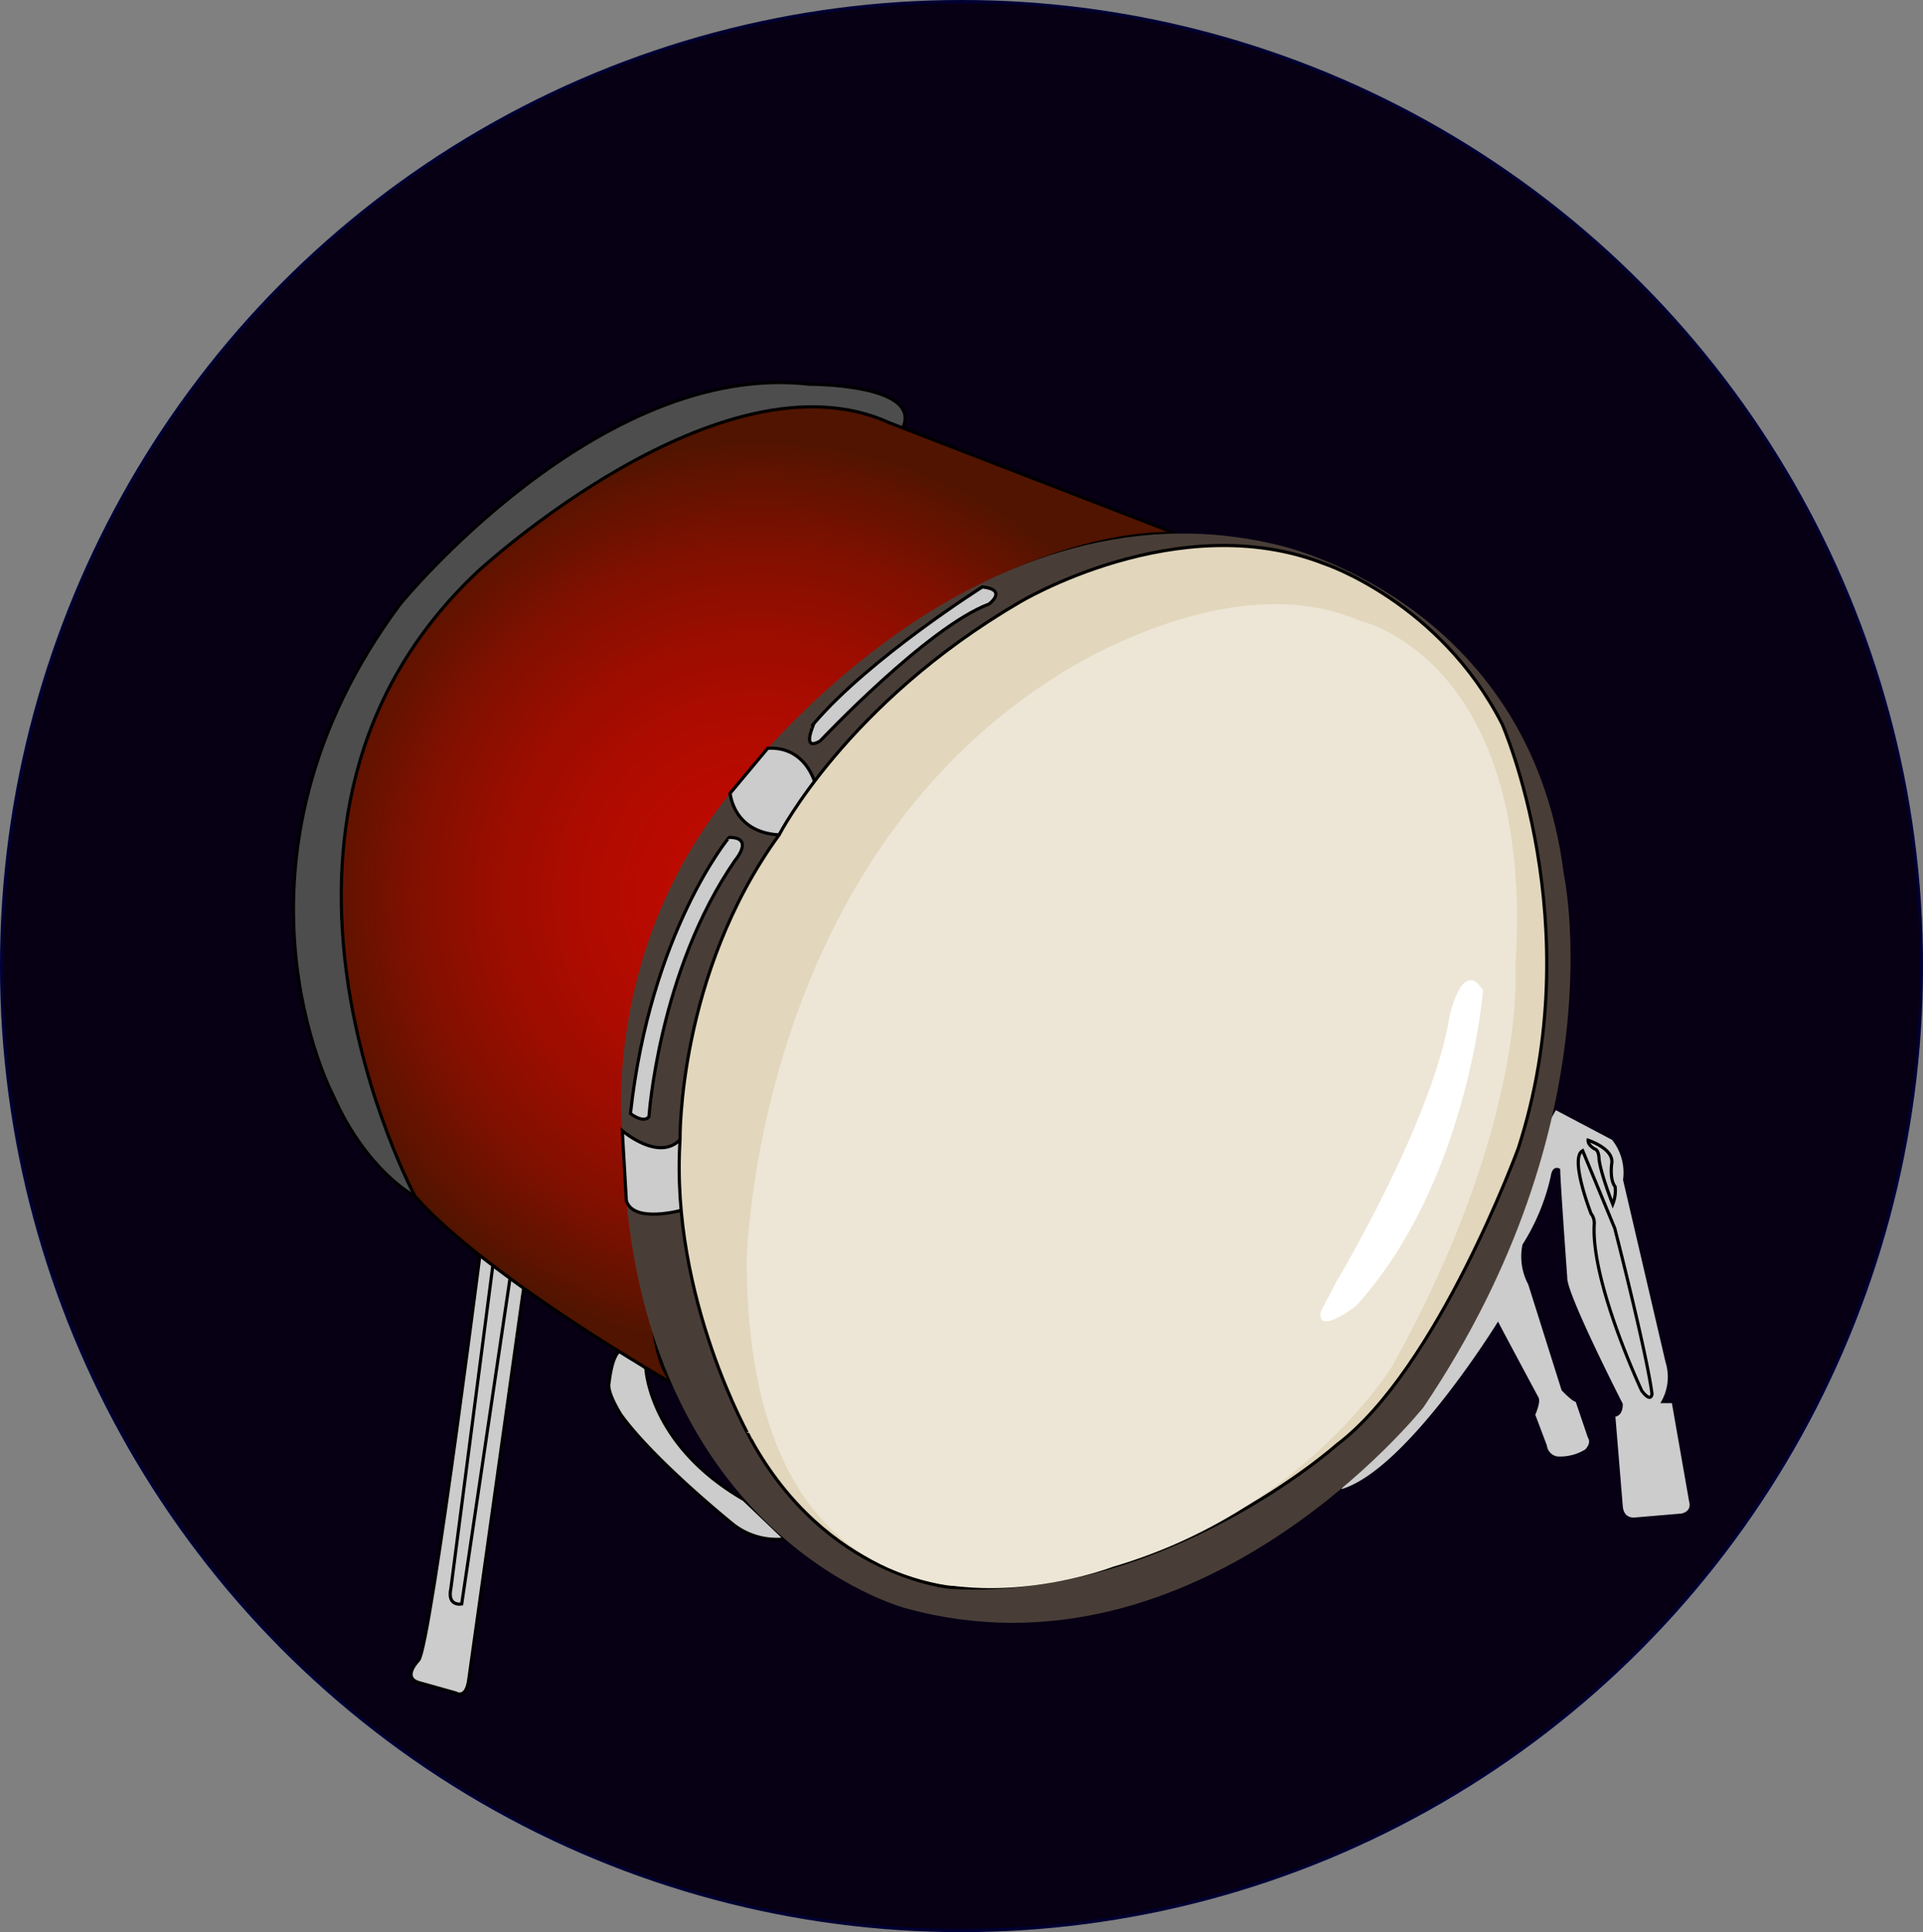<svg id="Layer_1" data-name="Layer 1" xmlns="http://www.w3.org/2000/svg" xmlns:xlink="http://www.w3.org/1999/xlink" viewBox="0 0 607.04 610"><rect x="0" y="0" width="607.04" height="610" fill="#808080" stroke="none"/><defs><style>.cls-1{fill:#070014;stroke:#003;}.cls-1,.cls-2,.cls-3,.cls-4,.cls-6,.cls-8{stroke-miterlimit:10;}.cls-2{fill:#4d4d4d;}.cls-2,.cls-4,.cls-6,.cls-8{stroke:#000;}.cls-3,.cls-4,.cls-5{fill:#ccc;}.cls-3{stroke:#070014;}.cls-6{fill:url(#New_Gradient_Swatch_1);}.cls-7{fill:#493e37;}.cls-8{fill:#e2d6bc;}.cls-9{fill:#ede6d6;}.cls-10{fill:#fff;}</style><radialGradient id="New_Gradient_Swatch_1" cx="332.43" cy="284.27" r="143.49" gradientUnits="userSpaceOnUse"><stop offset="0" stop-color="#bf0a00"/><stop offset="0.2" stop-color="#bb0a00"/><stop offset="0.39" stop-color="#af0b00"/><stop offset="0.57" stop-color="#9c0d00"/><stop offset="0.76" stop-color="#811000"/><stop offset="0.94" stop-color="#5e1300"/><stop offset="1" stop-color="#511400"/></radialGradient></defs><ellipse class="cls-1" cx="303.52" cy="305" rx="303.02" ry="304.5"/><path class="cls-2" d="M224,379.2s-15.14-7.72-25.79-31.66c0,0-39.36-74,21.12-155.35,0,0,62.73-77.07,129.21-69.38,0,0,35.75-.16,29.42,13.78Z" transform="translate(-92.98 -1.5)"/><path class="cls-3" d="M262.21,338.29s14.87-3.23,12.44,3.6l.27,5.65-10.29-1.25S261,344.87,262.21,338.29Z" transform="translate(-92.98 -1.5)"/><path class="cls-4" d="M263.41,350.24s9.06-1.82,10.57,0c0,0,8.43,40.38,2.4,41.89,0,0-5.13,1.52-7.56,0,0,0-9.69-4.82-9.15-9.1l-3.83-12.91S260.79,351.56,263.41,350.24Z" transform="translate(-92.98 -1.5)"/><path class="cls-4" d="M246.38,382.92S229,521,225.16,525.61c0,0-5.45,5.45,0,7.09L236.88,536s3.28,2.18,4.09-4.36l20.18-143.87v-4.82l-13.94-2.6Z" transform="translate(-92.98 -1.5)"/><path class="cls-4" d="M242.43,363.36s7,10.75,27.07,12.37c0,0,.57,7-1.06,11.11,0,0-17.59,5.74-29.6-11.74C238.84,375.1,237.77,369.81,242.43,363.36Z" transform="translate(-92.98 -1.5)"/><path class="cls-4" d="M251.39,379.2s4.48-2.58,6.28,1L238.73,507.88s-4.71,1-3.4-5Z" transform="translate(-92.98 -1.5)"/><path class="cls-4" d="M296.86,433.41s.92,24.21,30.94,41.52l13,12.41a22.25,22.25,0,0,1-16.23-4.45S299.82,463,289.07,448.27c0,0-4.77-7.37-3.8-10.36,0,0,.86-9.13,3.8-10.11Z" transform="translate(-92.98 -1.5)"/><path class="cls-5" d="M584.12,352l17.75,9.37A16.68,16.68,0,0,1,605.33,374l13.4,57.49a15.67,15.67,0,0,1-1.63,13h3.65l5.47,31.21s1,2.83-2.43,3.64l-14.39,1.22s-3.87.81-4.16-3.65l-2.32-28.16s2.41-.21,2.32-4.06c0,0-17.92-35.05-17.52-39.91,0,0-2.23-30.6-2.23-34.25,0,0-2.43-1.62-3,2.43a67.42,67.42,0,0,1-8.91,21.48,18.71,18.71,0,0,0,1.82,12.56l10.54,33.44s3.24,3.44,4.46,3.65l3.85,11.34s1.21,1.42-.81,3.65a15.05,15.05,0,0,1-8.92,2.23,4,4,0,0,1-3.23-3.44l-3.66-9.73s1.83-4.05,1-5.47c0,0-11.34-21.13-12.76-23.94,0,0-28.78,46.84-49.44,52.91Z" transform="translate(-92.98 -1.5)"/><path class="cls-4" d="M592.59,364.79l10.13,24.51s10.13,39.51,11.75,52.27c0,0-.2,3-3.24-1,0,0-16-34-15-52.48a4.84,4.84,0,0,0-1-3.44S588.33,367,592.59,364.79Z" transform="translate(-92.98 -1.5)"/><path class="cls-4" d="M594.31,361.48s8.32,2.66,7.44,7.44c0,0-.71,5,1.08,7.22a11.52,11.52,0,0,1-.75,5.55s-3.85-9.74-4.33-14.33c0,0,0-2.77-1.33-3.1C596.42,364.26,594.17,363.06,594.31,361.48Z" transform="translate(-92.98 -1.5)"/><path class="cls-6" d="M305.81,438.62S246.73,405,224,379.2c0,0-63.77-118.62,19.74-197.22,0,0,76.92-71.27,130-47l90.5,35s-66.75-5.57-140.7,82C323.47,251.93,282,415.66,305.81,438.62Z" transform="translate(-92.98 -1.5)"/><path class="cls-7" d="M289.59,360.17s-7.44-57,33.88-108.24c0,0,74.78-102.71,173.52-78.21,0,0,78.91,17.48,89.65,103.82,0,0,16.82,77.52-44.28,168.22,0,0-70.78,89.06-163.54,63.46C378.82,509.22,291.48,486.49,289.59,360.17Z" transform="translate(-92.98 -1.5)"/><path class="cls-4" d="M292,353.06s4.06,3.25,5.84,1c0,0,3.05-46,27.18-80.92,0,0,6.28-7.27-1.87-7.27C323.11,265.85,298.3,295.78,292,353.06Z" transform="translate(-92.98 -1.5)"/><path class="cls-4" d="M351.89,235.43s33.84-35.93,53.33-43.24c0,0,6-4.53-2.14-5.38,0,0-35.34,22.27-53.12,43.05C350,229.86,345.68,239.07,351.89,235.43Z" transform="translate(-92.98 -1.5)"/><path class="cls-4" d="M289.42,358.48s11.39,9.84,18.23,2.85l.68,22.21s-15.46,4.37-17.63-3Z" transform="translate(-92.98 -1.5)"/><path class="cls-4" d="M323.47,251.93s.9,12.35,15.46,13.15L350.34,249s-2.81-11.95-15-11.27Z" transform="translate(-92.98 -1.5)"/><path class="cls-8" d="M307.65,361.33s-.8-52.14,31.28-96.25c0,0,21.26-41.51,75.8-73.39,0,0,50.13-30.28,96.25-12.23,0,0,36.49,12,56.14,50.53,0,0,28,63.2,5.16,134,0,0-25.44,69.67-57.31,93.66,0,0-54.55,48.74-121.85,45,0,0-39.18-3-63.18-46.86C329.94,455.8,304.48,411.21,307.65,361.33Z" transform="translate(-92.98 -1.5)"/><path class="cls-9" d="M328.68,400.05s1.8-124.26,97.7-185c0,0,53.58-36,95.9-17.55,0,0,55.38,11.88,49.07,109,0,0,4.06,49-38.72,126,0,0-27.46,45.78-88.32,63.65C444.31,496.12,329.49,540.91,328.68,400.05Z" transform="translate(-92.98 -1.5)"/><path class="cls-10" d="M514.6,406.57s30.7-51.16,36-84.34c0,0,4-18.6,10.54-8.06,0,0-4.65,60.46-40,99.53,0,0-12.27,9.67-11.29,2Z" transform="translate(-92.98 -1.5)"/></svg>
